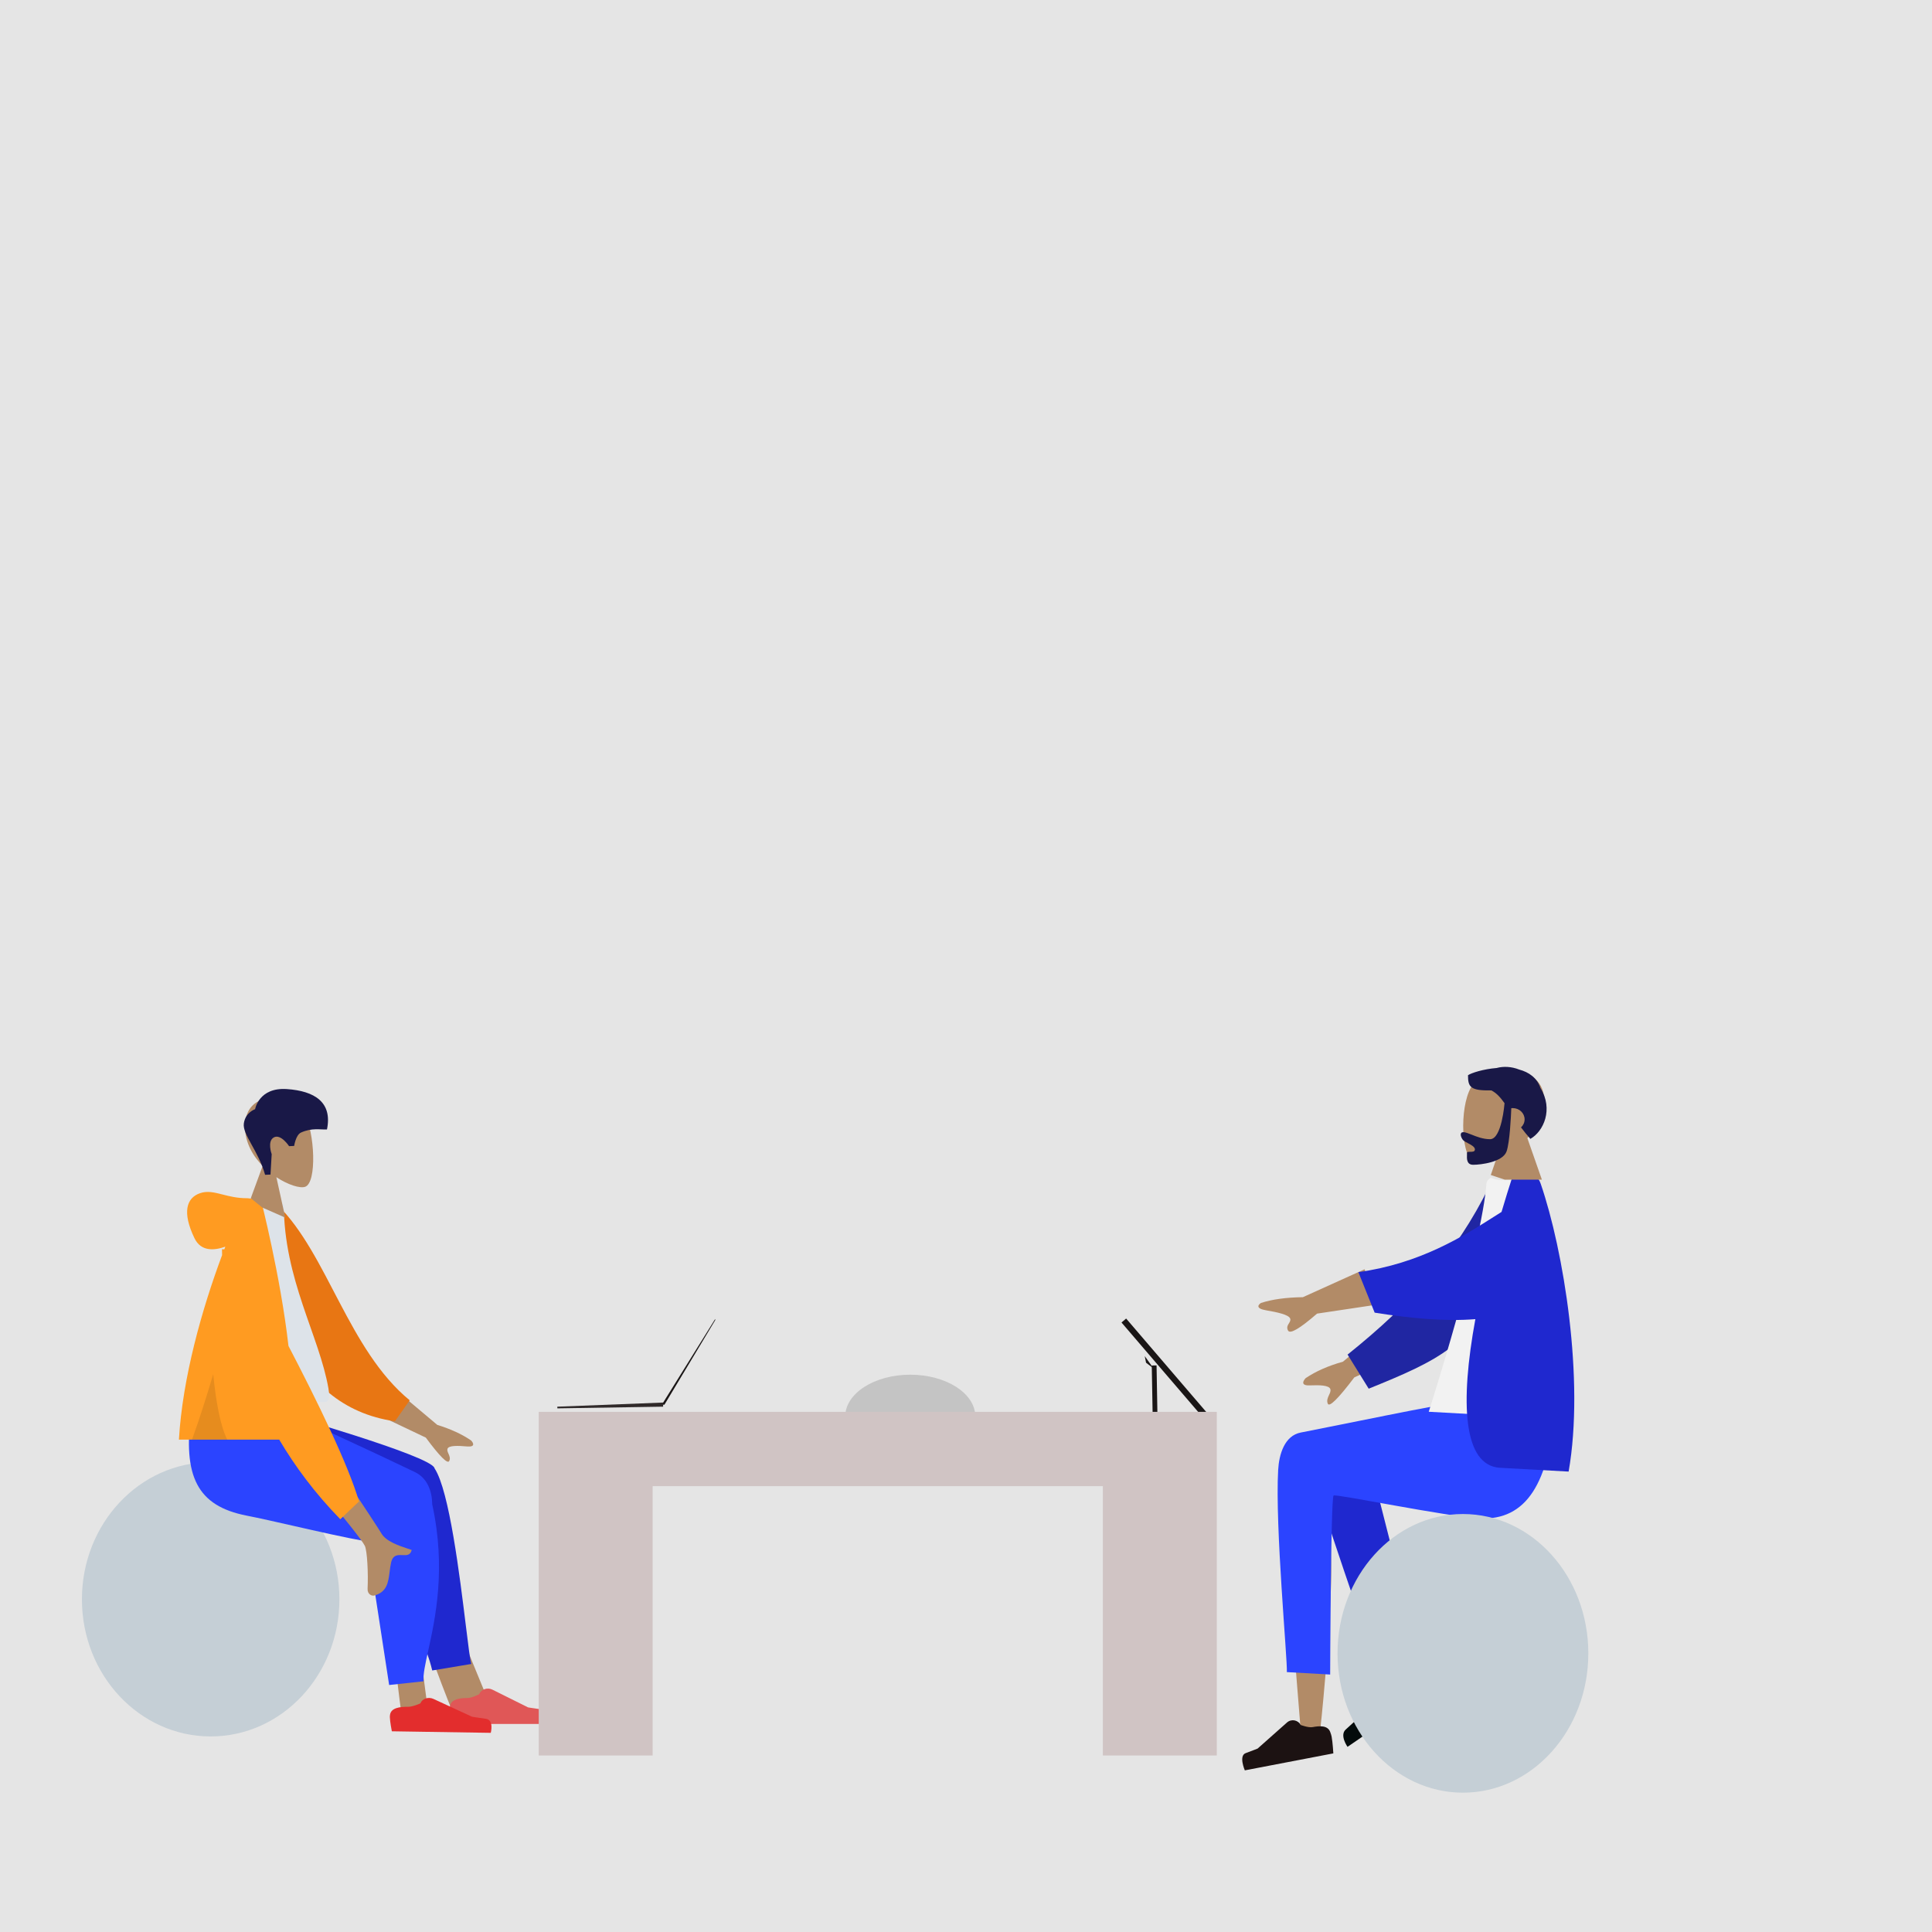 <svg width="208" height="208" viewBox="0 0 208 208" fill="none" 
    xmlns="http://www.w3.org/2000/svg">
    <rect width="208" height="208" fill="#E5E5E5"/>
    <path fill-rule="evenodd" clip-rule="evenodd" d="M22.68 186.946C30.335 186.946 36.54 180.337 36.54 172.184C36.54 164.032 30.335 157.423 22.68 157.423C15.025 157.423 8.82 164.032 8.82 172.184C8.82 180.337 15.025 186.946 22.68 186.946Z" fill="#C5CFD6"/>
    <path fill-rule="evenodd" clip-rule="evenodd" d="M46.396 178.184C47.099 180.151 47.932 182.349 48.872 184.668L51.063 183.955C51.054 183.891 51.044 183.827 51.035 183.763C51.778 183.674 52.443 182.746 52.107 181.98C52.025 181.795 51.755 181.133 51.352 180.146C50.989 179.256 50.518 178.102 49.979 176.794C48.549 167.69 47.372 161.657 46.636 159.532C46.032 157.787 41.464 157.991 41.989 161.502C42.088 162.162 42.318 163.317 42.644 164.794C41.205 165.4 39.903 167.091 40.685 168.643C41.132 169.53 41.616 170.472 42.123 171.441C43.037 173.184 44.752 175.803 46.396 178.184Z" fill="#B28B67"/>
    <path fill-rule="evenodd" clip-rule="evenodd" d="M46.776 158.053C46.411 156.722 29.801 152 29.801 152H28.44V153.415L39.886 159.916C39.87 160.126 39.88 160.348 39.917 160.582C39.834 165.401 41.683 169.001 43.513 172.566C44.71 174.897 45.899 177.213 46.535 179.844L50.74 179.144C50.618 178.795 50.424 177.219 50.159 175.064C49.491 169.63 48.371 160.517 46.8 158.106C46.794 158.098 46.789 158.089 46.783 158.081C46.781 158.072 46.779 158.062 46.776 158.053Z" fill="#1F28CF"/>
    <path fill-rule="evenodd" clip-rule="evenodd" d="M42.49 178.368C42.691 180.352 42.953 182.581 43.275 184.946L45.037 184.687C45.04 184.625 45.044 184.564 45.047 184.502C45.539 184.422 46.032 183.746 45.927 183.041C45.899 182.853 45.813 182.184 45.684 181.186C45.596 180.504 45.488 179.667 45.365 178.726C45.843 169.427 45.977 163.226 45.772 161.027C45.609 159.284 42.15 158.625 41.961 162.005C41.925 162.644 41.905 163.776 41.905 165.231C40.818 165.56 39.688 166.877 39.988 168.443C40.164 169.356 40.356 170.327 40.561 171.327C40.928 173.113 41.713 175.852 42.49 178.368Z" fill="#B28B67"/>
    <path fill-rule="evenodd" clip-rule="evenodd" d="M39.524 165.963C37.118 165.532 34.248 164.879 31.619 164.281C29.716 163.848 27.939 163.444 26.554 163.173C21.224 162.13 19.669 158.946 20.588 152H30.41C32.014 152.514 40.351 156.415 44.677 158.49C46.002 159.126 46.52 160.527 46.535 161.977C46.537 161.984 46.539 161.99 46.541 161.997C48.041 168.884 46.859 174.261 46.101 177.715C45.783 179.161 45.539 180.27 45.598 181.01L41.895 181.408L39.524 165.963Z" fill="#2B44FF"/>
    <path fill-rule="evenodd" clip-rule="evenodd" d="M50.31 182.811C49.507 182.811 48.597 182.926 48.46 183.63C48.432 183.776 48.414 183.911 48.414 184.02C48.414 184.563 48.576 185.605 48.576 185.605C49.141 185.605 58.728 185.605 58.728 185.605C58.728 185.605 59.124 184.146 58.272 184.029C57.419 183.913 56.855 183.819 56.855 183.819L53.013 181.908C52.471 181.638 51.787 181.875 51.593 182.4C51.593 182.4 50.804 182.811 50.31 182.811Z" fill="#E05757"/>
    <path fill-rule="evenodd" clip-rule="evenodd" d="M43.927 183.755C43.072 183.742 42.103 183.86 41.992 184.608C41.977 184.708 41.969 184.8 41.972 184.878C41.987 185.396 42.187 186.392 42.187 186.392C42.779 186.402 52.837 186.558 52.837 186.558C52.837 186.558 53.21 185.173 52.312 185.048C51.415 184.923 50.821 184.824 50.821 184.824L46.667 182.907C46.113 182.651 45.453 182.875 45.261 183.384C45.261 183.384 44.444 183.763 43.927 183.755Z" fill="#E32D2D"/>
    <path fill-rule="evenodd" clip-rule="evenodd" d="M47.078 153.404L41.72 148.895L40.536 152.25L45.841 154.772C47.342 156.792 48.181 157.635 48.359 157.299C48.508 157.015 48.391 156.75 48.283 156.506C48.2 156.316 48.121 156.138 48.179 155.975C48.311 155.602 49.319 155.641 50.274 155.725C51.229 155.809 50.95 155.322 50.72 155.082C49.745 154.413 48.531 153.854 47.078 153.404ZM39.278 166.424C38.742 165.3 31.484 156.744 31.484 156.744L33.782 154.056C33.782 154.056 40.669 164.391 41.051 165.07C41.547 165.952 42.96 166.417 43.917 166.733C44.066 166.781 44.203 166.827 44.324 166.869C44.18 167.463 43.762 167.444 43.322 167.424C42.824 167.402 42.297 167.379 42.104 168.235C42.029 168.565 41.986 168.902 41.945 169.232C41.8 170.369 41.667 171.414 40.272 171.778C40.051 171.836 39.543 171.669 39.575 171.033C39.653 169.45 39.541 166.974 39.278 166.424Z" fill="#B28B67"/>
    <path fill-rule="evenodd" clip-rule="evenodd" d="M28.449 130.026L29.901 129.741C35.29 135.077 37.504 145.327 44.109 150.757L42.519 153.016C31.06 151.389 28.22 138.886 28.449 130.026Z" fill="#E87613"/>
    <path fill-rule="evenodd" clip-rule="evenodd" d="M22.117 150.947C22.117 150.947 30.853 150.947 34.969 150.947C35.556 150.947 35.445 149.975 35.36 149.484C34.381 143.824 30.556 137.723 30.556 129.666L26.849 129C23.783 134.652 22.723 141.61 22.117 150.947Z" fill="#DDE3E9"/>
    <path fill-rule="evenodd" clip-rule="evenodd" d="M20.941 133.314C21.631 134.741 23.04 134.65 24.258 134.217C24.221 134.311 24.184 134.407 24.148 134.502L23.899 134.493C23.899 134.493 23.896 134.715 23.911 135.127C21.745 140.914 19.646 148.352 19.262 154.989H30.06C31.748 157.844 33.898 160.758 36.637 163.56L38.647 161.649C37.517 157.722 34.122 150.778 31.057 144.903C30.201 137.361 28.075 129.103 28.075 129.103L26.845 129.023C26.762 129.008 26.671 129 26.57 129C25.532 129 24.699 128.788 23.965 128.602C23.069 128.374 22.32 128.184 21.524 128.463C20.076 128.97 19.587 130.512 20.941 133.314Z" fill="#FF9B21"/>
    <path fill-rule="evenodd" clip-rule="evenodd" d="M20.672 154.989C21.43 152.903 22.207 150.468 22.955 147.954C23.233 150.723 23.697 153.504 24.469 154.989H20.672Z" fill="black" fill-opacity="0.1"/>
    <path fill-rule="evenodd" clip-rule="evenodd" d="M142.147 186.122C142.485 183.229 143.377 173.2 143.322 168.532C143.26 163.204 143.08 158.57 142.916 156.883C142.527 152.858 138.297 154.482 138.178 156.621C137.906 161.477 139.92 184.543 140.011 185.999C140.101 187.455 141.935 187.94 142.147 186.122Z" fill="#B28B67"/>
    <path fill-rule="evenodd" clip-rule="evenodd" d="M152.387 176.71L146.821 154.854C145.393 151.27 140.593 155.224 141.032 157.281C142.029 161.952 147.585 177.202 147.883 178.594L152.387 176.71Z" fill="#1F28CF"/>
    <path fill-rule="evenodd" clip-rule="evenodd" d="M151.3 180.255C152.002 179.774 152.851 179.365 153.251 180.076C153.307 180.177 153.354 180.272 153.385 180.357C153.587 180.908 153.834 182.059 153.834 182.059C153.347 182.393 145.075 188.066 145.075 188.066C145.075 188.066 144.191 186.821 144.884 186.199C145.576 185.577 146.028 185.148 146.028 185.148L148.684 180.857C149.033 180.294 149.665 180.165 150.029 180.584L150.041 180.598C150.041 180.598 150.874 180.547 151.3 180.255Z" fill="#030B0B"/>
    <path fill-rule="evenodd" clip-rule="evenodd" d="M141.323 185.941C142.072 185.797 142.94 185.746 143.209 186.458C143.28 186.645 143.335 186.819 143.362 186.959C143.478 187.569 143.548 188.77 143.548 188.77C143.018 188.872 134.018 190.597 134.018 190.597C134.018 190.597 133.335 189.027 134.11 188.743C134.886 188.459 135.395 188.252 135.395 188.252L138.558 185.445C139.02 185.034 139.743 185.164 140.032 185.71C140.032 185.71 140.86 186.029 141.323 185.941Z" fill="#1C1212"/>
    <path fill-rule="evenodd" clip-rule="evenodd" d="M137.608 158.245C137.261 164.34 138.619 178.676 138.543 180.019L143.206 180.281C143.206 180.281 143.267 161.196 143.576 161.008C143.885 160.819 155.691 163.269 159.262 163.466C164.412 163.75 166.789 159.531 167.42 151.506L157.218 150.943C155.124 151.125 144.124 153.446 140.043 154.227C138.296 154.562 137.704 156.566 137.608 158.245Z" fill="#2B44FF"/>
    <path fill-rule="evenodd" clip-rule="evenodd" d="M157.5 193C164.956 193 171 186.284 171 178C171 169.716 164.956 163 157.5 163C150.044 163 144 169.716 144 178C144 186.284 150.044 193 157.5 193Z" fill="#C5CFD6"/>
    <path fill-rule="evenodd" clip-rule="evenodd" d="M140.267 139.656L146.907 136.654L148.365 140.441L141.794 141.425C139.933 143.04 138.893 143.649 138.674 143.252C138.489 142.918 138.635 142.682 138.769 142.465C138.873 142.296 138.97 142.138 138.899 141.953C138.737 141.532 137.49 141.269 136.308 141.069C135.126 140.868 135.471 140.453 135.757 140.277C136.965 139.886 138.468 139.679 140.267 139.656ZM144.579 146.601L150.61 141.595L151.65 145.625L145.809 148.289C144.069 150.585 143.116 151.529 142.949 151.122C142.808 150.779 142.951 150.473 143.082 150.191C143.185 149.972 143.281 149.767 143.23 149.571C143.114 149.122 142.034 149.109 141.007 149.152C139.981 149.195 140.311 148.637 140.573 148.366C141.661 147.634 142.996 147.046 144.579 146.601Z" fill="#B28B67"/>
    <path fill-rule="evenodd" clip-rule="evenodd" d="M160.322 127.751C156.784 134.939 151.953 140.332 145.08 145.836L147.355 149.506C154.85 146.475 158.821 144.616 161.11 137.767C161.684 136.048 162.333 130.503 162.784 127.591L160.322 127.751Z" fill="#2026A2"/>
    <path fill-rule="evenodd" clip-rule="evenodd" d="M167.645 152.754L153.82 151.991C153.82 151.991 159.55 134.119 160.037 127.367C160.054 127.138 160.412 126.752 160.557 126.813C162.15 127.484 164.063 126.57 164.063 126.57C166.96 133.422 167.625 141.698 167.645 152.754Z" fill="#F2F2F2"/>
    <path fill-rule="evenodd" clip-rule="evenodd" d="M161.507 158.024L168.879 158.431C170.617 148.538 168.327 134.561 165.871 127.44C165.777 127.168 165.574 126.654 165.028 126.623L162.886 126.505C162.456 127.831 162.045 129.158 161.657 130.475C161.408 130.632 161.15 130.796 160.885 130.965C157.552 133.083 152.906 136.037 146.243 136.957L147.997 141.321C151.86 141.935 155.589 142.283 158.838 142.021C157.18 151.032 157.515 157.804 161.507 158.024Z" fill="#1F28CF"/>
    <path fill-rule="evenodd" clip-rule="evenodd" d="M161.097 124.756C160.151 125.153 159.319 125.319 158.86 125.207C157.263 124.817 157.116 119.285 158.352 117.104C159.587 114.923 165.94 113.972 166.26 118.294C166.382 119.936 165.572 121.385 164.435 122.529L166 127H162L160.5 126.5L161.097 124.756Z" fill="#B28B67"/>
    <path fill-rule="evenodd" clip-rule="evenodd" d="M161.979 118.771C161.536 118.147 161.111 117.671 160.558 117.394C158.308 117.428 158.045 117.046 158.045 115.759C158.408 115.512 159.69 115.098 161.126 114.981C161.859 114.783 162.726 114.82 163.562 115.151C164.594 115.428 165.468 116.025 165.854 117.143C167.25 119.425 166.191 121.8 164.762 122.612C164.382 122.185 164.05 121.772 163.754 121.376C163.992 121.156 164.14 120.849 164.14 120.51C164.14 119.841 163.567 119.298 162.86 119.298C162.808 119.298 162.757 119.301 162.707 119.307C162.675 120.143 162.544 122.974 162.2 123.957C161.795 125.116 159.431 125.4 158.606 125.4C157.894 125.4 157.918 124.762 157.935 124.304C157.938 124.238 157.94 124.176 157.94 124.12C157.94 124.003 158.101 124.003 158.282 124.004C158.518 124.004 158.789 124.005 158.789 123.748C158.789 123.469 158.382 123.255 158.017 123.064C157.79 122.944 157.579 122.833 157.494 122.721C157.227 122.367 157.137 121.889 157.54 121.889C157.761 121.889 158.063 122.009 158.427 122.154C158.976 122.373 159.665 122.647 160.424 122.647C161.677 122.647 161.975 118.819 161.979 118.771Z" fill="#191847"/>
    <path d="M77 142.127L77 142L71.256 151.229L71.534 151.229L77 142.127Z" fill="#1A1616"/>
    <path d="M71.391 151.443L71.391 150.999L60.003 151.443L60.003 151.626L71.391 151.443Z" fill="#302A2A"/>
    <path d="M130.013 152.186L129.514 152.613L120.742 142.382L121.24 141.954L130.013 152.186Z" fill="#1A1616"/>
    <path d="M124.661 155.199L124.145 155.208L124 147.009L124.516 147L124.661 155.199Z" fill="#1A1616"/>
    <path d="M123.385 146.711L123.243 146L123.855 146.851L124.195 147.328L123.385 146.711Z" fill="#1A1616"/>
    <ellipse cx="98" cy="152.5" rx="7" ry="4.5" fill="#C4C4C4"/>
    <path fill-rule="evenodd" clip-rule="evenodd" d="M29.754 126.736C31.029 127.575 32.304 127.961 32.855 127.77C34.134 127.326 33.904 121.916 32.757 119.834C31.611 117.753 26.364 117.076 26.376 121.31C26.381 123.052 27.261 124.529 28.385 125.633L28.233 125.64L27 129L28.233 130L30.714 131.092L29.754 126.736Z" fill="#B28B67"/>
    <path fill-rule="evenodd" clip-rule="evenodd" d="M28.54 126.481C27.805 123.865 26.084 122.141 26.252 120.948C26.421 119.754 27.464 119.415 27.464 119.415C27.464 119.415 27.861 117.046 30.877 117.25C33.892 117.455 35.804 118.676 35.202 121.599C34.477 121.634 33.583 121.4 32.404 121.932C31.842 122.186 31.67 123.371 31.67 123.371L31.123 123.397C31.123 123.397 30.236 122.044 29.486 122.451C28.736 122.857 29.25 124.26 29.25 124.26L29.122 126.453L28.54 126.481Z" fill="#191847"/>
    <path fill-rule="evenodd" clip-rule="evenodd" d="M58 189V160V152H70.264H118.736H131V160V189H118.736V160H70.264V189H58Z" fill="#D0C4C4"/>
</svg>
